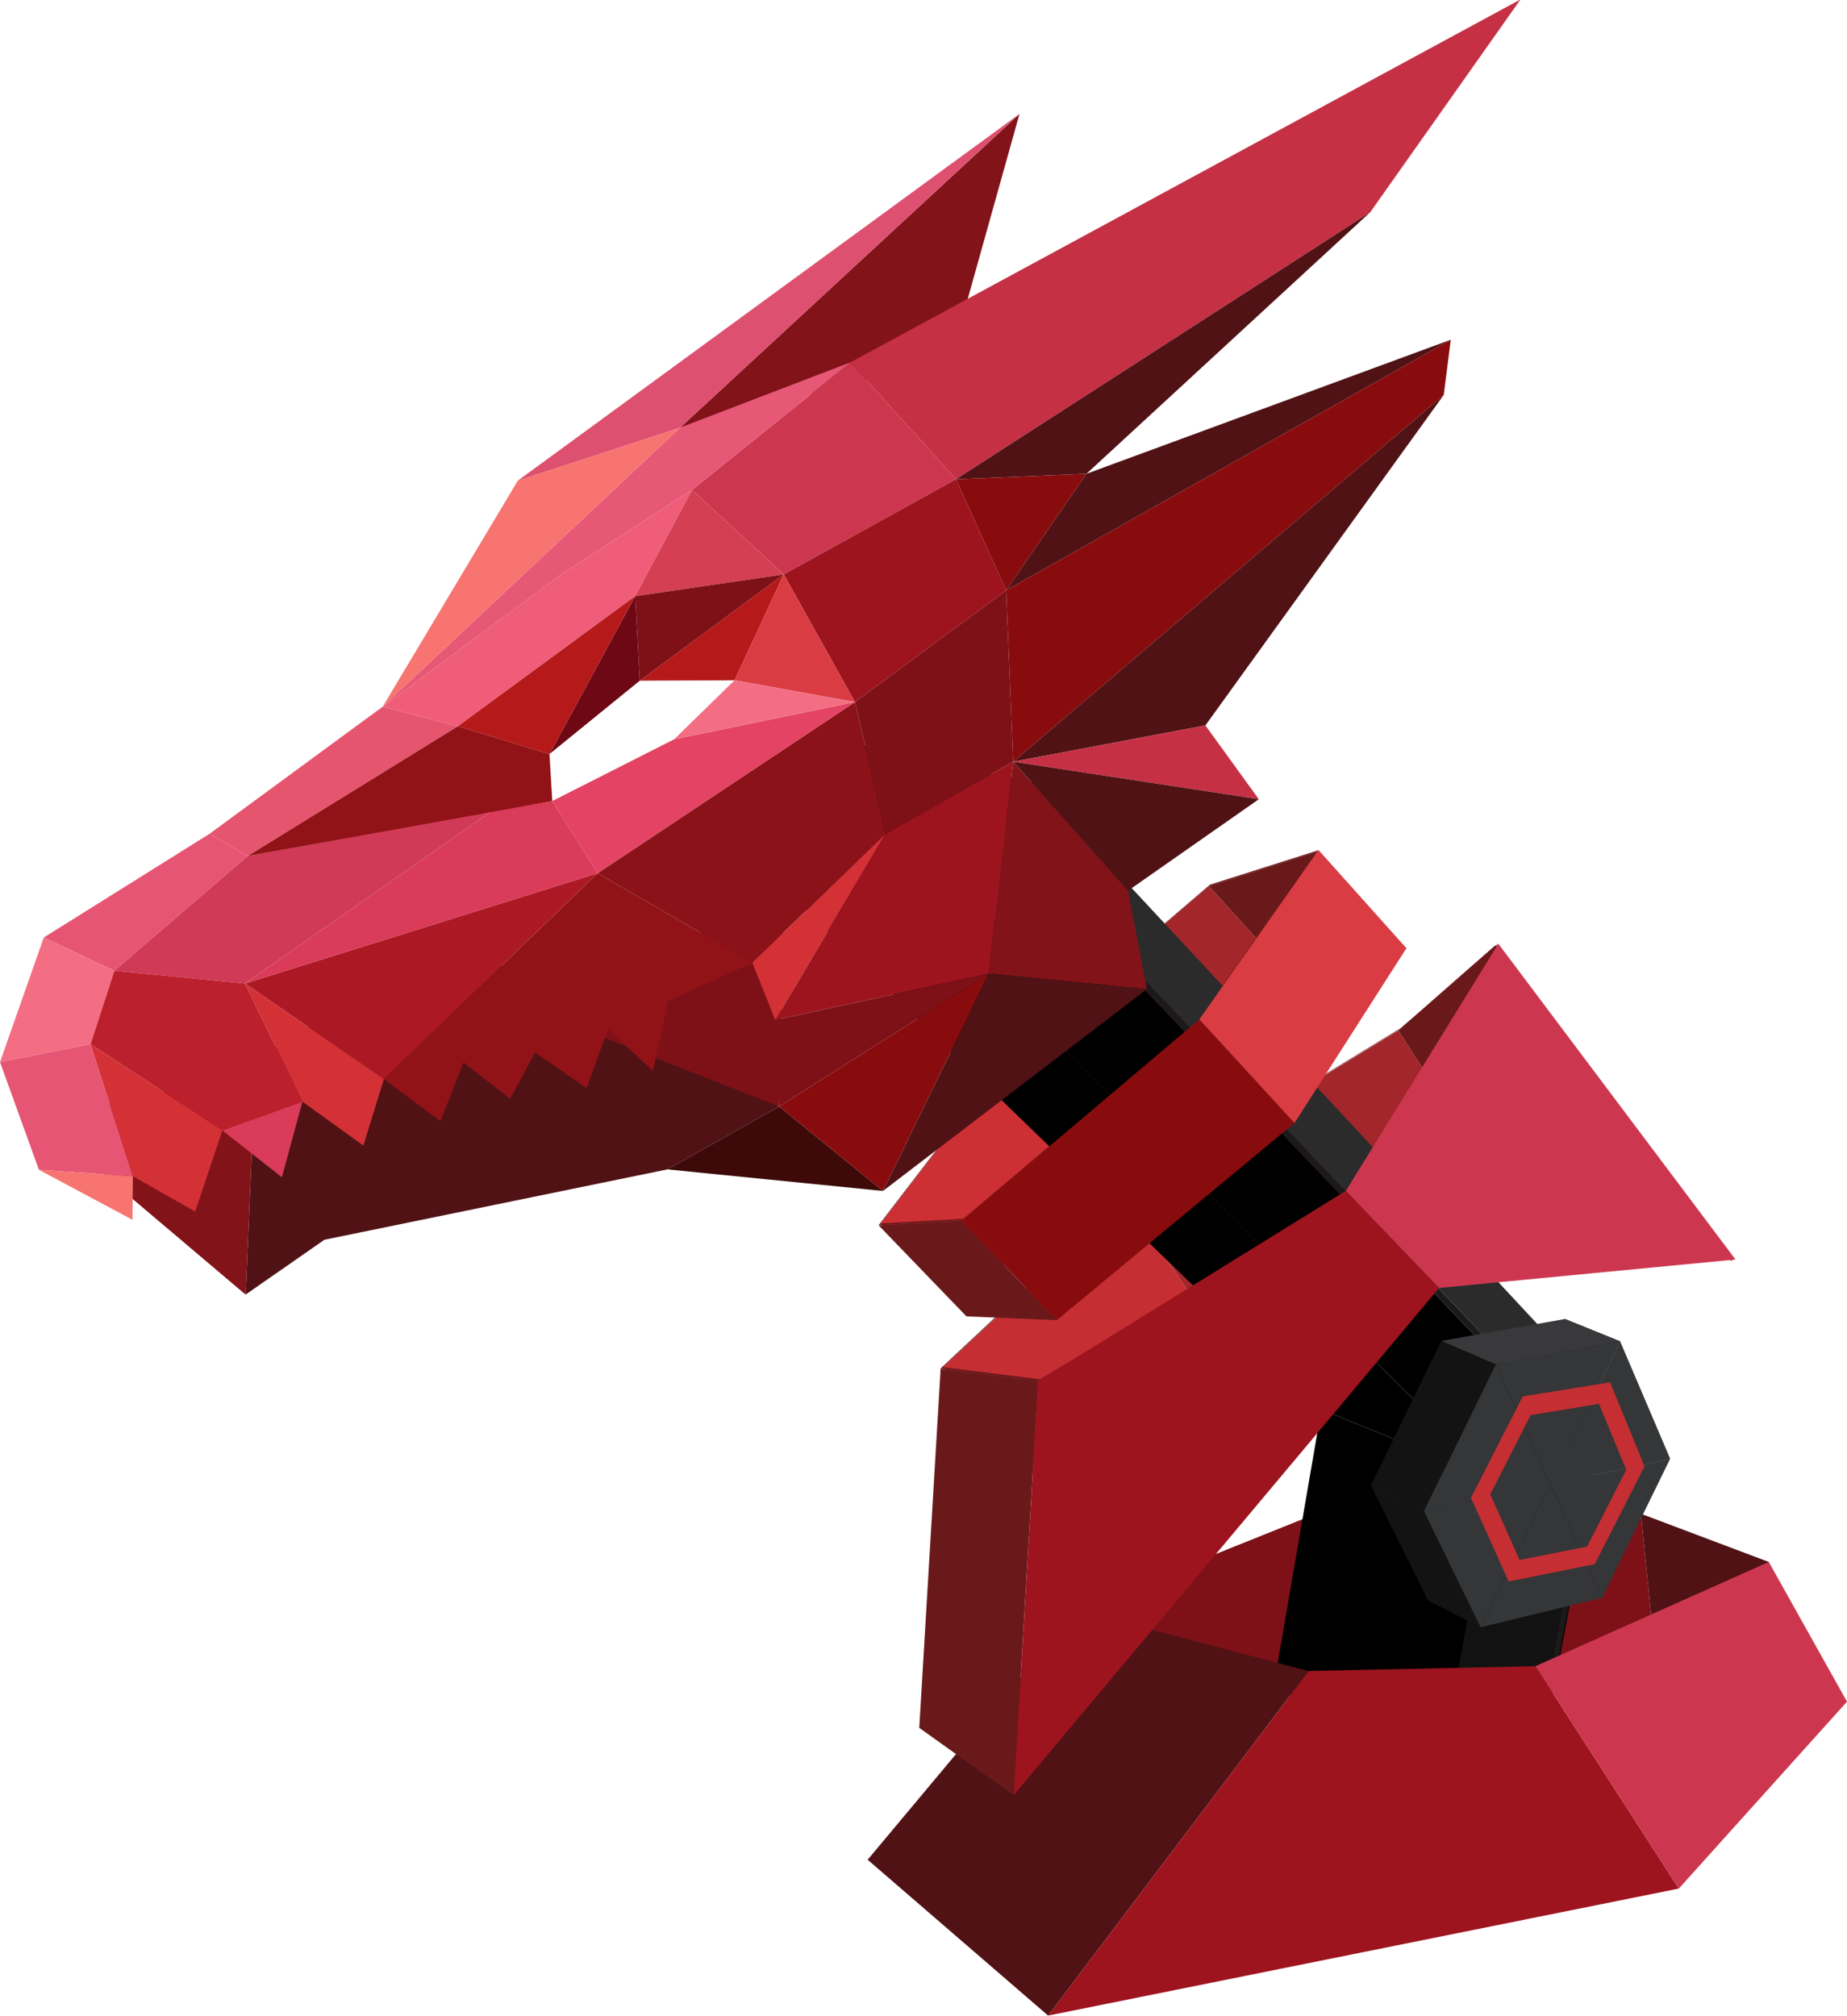 <?xml version="1.0" encoding="utf-8"?>
<!-- Generator: Adobe Illustrator 24.2.3, SVG Export Plug-In . SVG Version: 6.00 Build 0)  -->
<svg version="1.1" id="Layer_1" xmlns="http://www.w3.org/2000/svg" xmlns:xlink="http://www.w3.org/1999/xlink" x="0px" y="0px"
	 viewBox="0 0 916 1000" style="enable-background:new 0 0 916 1000;" xml:space="preserve">
<style type="text/css">
	.st0{fill:#7E1117;}
	.st1{fill:#501215;}
	.st2{fill:#A3262A;}
	.st3{fill:#C52E32;}
	.st4{fill:#6A191B;}
	.st5{fill:#CC2F34;}
	.st6{enable-background:new    ;}
	.st7{fill:#0B0B0B;}
	.st8{fill:#121212;}
	.st9{fill:#2B2B2C;}
	.st10{fill:#1A1A1A;}
	.st11{fill:#040404;}
	.st12{fill:#343334;}
	.st13{fill:#3A3B3C;}
	.st14{fill:#131313;}
	.st15{fill:#353637;}
	.st16{fill:#39393B;}
	.st17{fill:#880C0E;}
	.st18{fill:#DA3C43;}
	.st19{fill:#9D141E;}
	.st20{fill:#CC374F;}
	.st21{fill:#821319;}
	.st22{fill:#3D0A09;}
	.st23{fill:#E75574;}
	.st24{fill:#F36E83;}
	.st25{fill:#F77470;}
	.st26{fill:#8B1219;}
	.st27{fill:#D33136;}
	.st28{fill:#E44363;}
	.st29{fill:#AC1924;}
	.st30{fill:#DA3B59;}
	.st31{fill:#D03A56;}
	.st32{fill:#BC202D;}
	.st33{fill:#E6556E;}
	.st34{fill:#EF5D78;}
	.st35{fill:#D43F53;}
	.st36{fill:#6D0814;}
	.st37{fill:#B5191A;}
	.st38{fill:#911317;}
	.st39{fill:#C53044;}
	.st40{fill:#E65876;}
	.st41{fill:#DE5070;}
	.st42{clip-path:url(#SVGID_2_);}
</style>
<g>
	<g>
		<g>
			<polygon class="st0" points="813.8,750.8 821.1,823.4 662.4,833.5 654.1,762.4 			"/>
		</g>
		<g>
			<polygon class="st0" points="652.7,750.8 662.4,833.5 545.2,871.8 533.9,798.5 			"/>
		</g>
		<g>
			<polygon class="st1" points="877.2,774.7 885.2,851.4 821.1,823.4 813.8,750.8 			"/>
		</g>
	</g>
	<g>
		<g>
			<polygon class="st2" points="693.4,511.1 728.9,566.1 593.6,647 557.8,593.8 			"/>
		</g>
		<g>
			<polygon class="st3" points="557.8,593.8 593.6,647 506.8,734.4 467.7,678.1 			"/>
		</g>
		<g>
			<polygon class="st4" points="741.7,468.9 859.3,625.5 728.9,566.1 693.4,511.1 			"/>
		</g>
		<g>
			<path class="st4" d="M676,588.5L514.9,685l-48.5-6.2l90.9-85.1l136.7-83.4l49-42.3L676,588.5z M467.7,678.1l48.1,6l159.5-95.7
				l66.3-119.5l-48.3,42.1l-135.6,82.7L467.7,678.1"/>
		</g>
	</g>
	<g>
		<g>
			<polygon class="st2" points="599.5,439.5 640,484.1 539.5,568.9 499,525.7 			"/>
		</g>
		<g>
			<polygon class="st5" points="499,525.7 539.5,568.9 480.3,652 436.8,606.8 			"/>
		</g>
		<g>
			<polygon class="st4" points="652.7,422.6 696.4,471.3 640,484.1 599.5,439.5 			"/>
		</g>
		<g>
			<path class="st4" d="M594.8,505.6l-117.8,99.7l-41.2,2.3l62.8-81.8L600,438.8l53.9-17.1L594.8,505.6z M436.8,606.8l40.9-2.3
				l116.6-98.7l58.5-83.2l-53.3,16.9L499,525.7L436.8,606.8"/>
		</g>
	</g>
	<g>
		<g class="st6">
			<g>
				<polygon points="767.7,849.2 764.9,869 715,874.7 765.5,849.4 				"/>
			</g>
			<g>
				<polygon points="715,874.7 632.2,833.3 655.3,699.1 740.5,733.6 				"/>
			</g>
			<g>
				<polygon class="st7" points="791.6,721.1 797.5,694.4 764.9,869 767.7,849.2 				"/>
			</g>
			<g>
				<polygon class="st8" points="765.5,849.4 715,874.7 740.5,733.6 789.1,722.8 				"/>
			</g>
			<g>
				<polygon class="st9" points="535.1,451.6 512.9,388.5 797.5,694.4 791.6,721.1 				"/>
			</g>
			<g>
				<polygon class="st10" points="535.1,451.6 791.6,721.1 767.7,849.2 765.5,849.4 789.1,722.8 533,454.6 				"/>
			</g>
			<g>
				<polygon class="st11" points="464.5,456.9 380.4,433.1 426.6,369.1 512.9,388.5 				"/>
			</g>
			<g>
				<polygon points="789.1,722.8 740.5,733.6 464.5,456.9 533,454.6 				"/>
			</g>
			<g>
				<polygon class="st12" points="533,454.6 464.5,456.9 512.9,388.5 535.1,451.6 				"/>
			</g>
			<g>
				<polygon points="740.5,733.6 655.3,699.1 380.4,433.1 464.5,456.9 				"/>
			</g>
		</g>
	</g>
	<g>
		<g class="st6">
			<g>
				<polygon class="st13" points="768.9,736.2 742.2,723.8 801.2,711.6 828.3,723.5 				"/>
			</g>
			<g>
				<polygon class="st14" points="768.9,736.2 742.2,723.8 776.1,654.2 803.5,665.3 				"/>
			</g>
			<g>
				<polygon class="st15" points="803.5,665.3 828.3,723.5 768.9,736.2 				"/>
			</g>
			<g>
				<polygon class="st15" points="768.9,736.2 828.3,723.5 794.6,792.5 				"/>
			</g>
			<g>
				<polygon class="st14" points="794.6,792.5 768.1,779.6 742.2,723.8 768.9,736.2 				"/>
			</g>
			<g>
				<polygon class="st15" points="768.9,736.2 794.6,792.5 734.3,807.1 				"/>
			</g>
			<g>
				<polygon class="st14" points="734.3,807.1 708.1,793.6 742.2,723.8 768.9,736.2 				"/>
			</g>
			<g>
				<polygon class="st16" points="741.8,676.8 714.8,665.1 776.1,654.2 803.5,665.3 				"/>
			</g>
			<g>
				<polygon class="st15" points="741.8,676.8 803.5,665.3 768.9,736.2 				"/>
			</g>
			<g>
				<polygon class="st14" points="768.9,736.2 742.2,723.8 714.8,665.1 741.8,676.8 				"/>
			</g>
			<g>
				<polygon class="st13" points="706.2,749.6 679.9,736.7 742.2,723.8 768.9,736.2 				"/>
			</g>
			<g>
				<polygon class="st14" points="706.2,749.6 679.9,736.7 714.8,665.1 741.8,676.8 				"/>
			</g>
			<g>
				<polygon class="st14" points="734.3,807.1 708.1,793.6 679.9,736.7 706.2,749.6 				"/>
			</g>
			<g>
				<polygon class="st15" points="741.8,676.8 768.9,736.2 706.2,749.6 				"/>
			</g>
			<g>
				<polygon class="st15" points="706.2,749.6 768.9,736.2 734.3,807.1 				"/>
			</g>
		</g>
	</g>
	<g>
		<g class="st6">
			<g>
				<polygon class="st4" points="476.9,605.4 524.1,654.8 479.3,652.9 435.7,607.7 				"/>
			</g>
			<g>
				<polygon class="st17" points="594.8,505.6 642,557 524.1,654.8 476.9,605.4 				"/>
			</g>
			<g>
				<polygon class="st18" points="653.9,421.6 697.5,470.3 642,557 594.8,505.6 				"/>
			</g>
		</g>
	</g>
	<g>
		<g class="st6">
			<g>
				<polygon class="st1" points="649,828.8 519.8,999.7 430.3,922.4 533.9,798.5 				"/>
			</g>
			<g>
				<polygon class="st19" points="761.5,826.4 832.6,936.7 519.8,999.7 649,828.8 				"/>
			</g>
			<g>
				<polygon class="st20" points="877.2,774.7 916,844 832.6,936.7 761.5,826.4 				"/>
			</g>
		</g>
	</g>
	<g>
		<polygon class="st0" points="388.4,455.9 386.4,548.8 184.8,489.5 		"/>
		<polygon class="st1" points="121.8,642.1 160.9,614.9 331,580 386.4,548.8 204.5,477.4 126.9,525.2 		"/>
		<polygon class="st21" points="84.4,540.9 18.8,554.9 121.8,642.1 126.9,525.2 		"/>
		<polygon class="st22" points="437.9,590.7 386.4,548.8 331,580 		"/>
		<polygon class="st21" points="471.7,177.7 505.6,56.5 337.3,212.1 		"/>
		<polygon class="st23" points="104,413.5 21.7,465 56.7,481.5 122.8,424.6 		"/>
		<polygon class="st24" points="0,526.8 21.7,465 56.7,481.5 44.9,517.9 		"/>
		<polygon class="st23" points="0,526.8 19.3,580.2 65.9,583.4 44.9,517.9 		"/>
		<polygon class="st25" points="19.3,580.2 65.7,605 65.9,583.4 		"/>
		<polygon class="st20" points="421.8,179.7 343.2,243 388.7,284.9 474.1,237.7 		"/>
		<polygon class="st19" points="499,292.8 424,348.2 388.7,284.9 474.1,237.7 		"/>
		<polygon class="st0" points="499,292.8 424,348.2 439.2,413.5 502.5,377.8 		"/>
		<polygon class="st26" points="296.4,433.1 424,348.2 439.2,413.5 373.1,477.5 		"/>
		<polygon class="st27" points="373.1,477.5 384.5,505.9 439.2,413.5 		"/>
		<polygon class="st28" points="296.4,433.1 424,348.2 334.3,366.7 273.9,397.3 		"/>
		<polygon class="st29" points="121.5,487.8 190.4,535.2 296.4,433.1 		"/>
		<polygon class="st27" points="121.5,487.8 190.4,535.2 180.2,568.2 150,546.4 		"/>
		<polygon class="st30" points="121.5,487.8 243.6,402.4 273.9,397.3 296.4,433.1 		"/>
		<polygon class="st31" points="121.5,487.8 243.6,402.4 122.8,424.6 56.7,481.5 		"/>
		<polygon class="st32" points="121.5,487.8 150,546.4 110.3,560.7 44.9,517.9 56.7,481.5 		"/>
		<polygon class="st30" points="110.3,560.7 139.8,583.9 150,546.4 		"/>
		<polygon class="st27" points="44.9,517.9 65.9,583.4 96.8,600.9 110.3,560.7 		"/>
		<polygon class="st33" points="189.8,350.5 104,413.5 122.8,424.6 227.1,360.2 		"/>
		<polygon class="st34" points="343.2,243 315,295.7 227.1,360.2 189.8,350.5 278.6,284.7 		"/>
		<polygon class="st35" points="343.2,243 315,295.7 388.7,284.9 		"/>
		<polygon class="st0" points="317.3,337.6 315,295.7 388.7,284.9 		"/>
		<polygon class="st36" points="272.5,374 315,295.7 317.3,337.6 		"/>
		<polygon class="st37" points="272.5,374 315,295.7 227.1,360.2 		"/>
		<polygon class="st38" points="272.5,374 273.9,397.3 122.8,424.6 227.1,360.2 		"/>
		<polygon class="st37" points="317.3,337.6 364.3,337.4 388.7,284.9 		"/>
		<polygon class="st18" points="424,348.2 364.3,337.4 388.7,284.9 		"/>
		<polygon class="st24" points="424,348.2 364.3,337.4 334.3,366.7 		"/>
		<polygon class="st39" points="754.1,-0.3 679.6,105.2 474.1,237.7 474.1,237.7 421.8,179.7 		"/>
		<polygon class="st1" points="474.1,237.7 538.8,235 679.6,105.2 		"/>
		<polygon class="st17" points="474.1,237.7 538.8,235 499,292.8 		"/>
		<polygon class="st1" points="499,292.8 538.8,235 719.5,168.5 		"/>
		<polygon class="st17" points="499,292.8 502.5,377.8 716,195.9 719.5,168.5 		"/>
		<polygon class="st1" points="502.5,377.8 597.8,359.8 716,195.9 		"/>
		<polygon class="st39" points="502.5,377.8 597.8,359.8 624.3,396.4 		"/>
		<polygon class="st1" points="502.5,377.8 559.4,441.8 624.3,396.4 		"/>
		<polygon class="st21" points="502.5,377.8 559.4,441.8 568.8,490.6 490.4,482.9 		"/>
		<polygon class="st19" points="502.5,377.8 439.2,413.5 384.5,505.9 490.4,482.9 		"/>
		<polygon class="st0" points="384.5,505.9 386.4,548.8 490.4,482.9 		"/>
		<polygon class="st17" points="437.9,590.7 386.4,548.8 490.4,482.9 		"/>
		<polygon class="st40" points="343.2,243 421.8,179.7 337.3,212.1 189.8,350.5 278.6,284.7 		"/>
		<polygon class="st25" points="256.8,238.4 189.8,350.5 337.3,212.1 		"/>
		<polygon class="st41" points="256.8,238.4 505.6,56.5 337.3,212.1 		"/>
		<polygon class="st38" points="373.1,477.5 296.4,433.1 190.4,535.2 218.4,556.1 229.9,527 253,545 265.4,522 290.9,539.7 
			301.6,510.4 323.8,531.2 331.3,496.4 		"/>
		<polygon class="st1" points="490.4,482.9 437.9,590.7 568.8,490.6 		"/>
	</g>
	<g>
		<g class="st6">
			<defs>
				<polygon id="SVGID_1_" class="st6" points="727.6,791.7 731.2,697.7 818.2,679.4 813.2,770.2 				"/>
			</defs>
			<clipPath id="SVGID_2_">
				<use xlink:href="#SVGID_1_"  style="overflow:visible;"/>
			</clipPath>
			<g class="st42">
				<path class="st3" d="M787.1,767.1l-33.5,6.6l-14.5-32.5l20-39.3l33.9-5.6l13.5,32.7L787.1,767.1 M755.2,692.6l-25.7,50.3
					l18.7,41.5l42.7-8.6l24.7-48.5l-17.1-41.7L755.2,692.6"/>
			</g>
		</g>
	</g>
	<g>
		<g class="st6">
			<g>
				<polygon class="st4" points="514.9,685 502.7,890.4 455.9,857 466.5,678.9 				"/>
			</g>
			<g>
				<polygon class="st19" points="667.5,590.6 713.7,638.8 502.7,890.4 514.9,685 				"/>
			</g>
			<g>
				<polygon class="st20" points="743.1,468.1 860.7,624.7 713.7,638.8 667.5,590.6 				"/>
			</g>
		</g>
	</g>
</g>
</svg>
